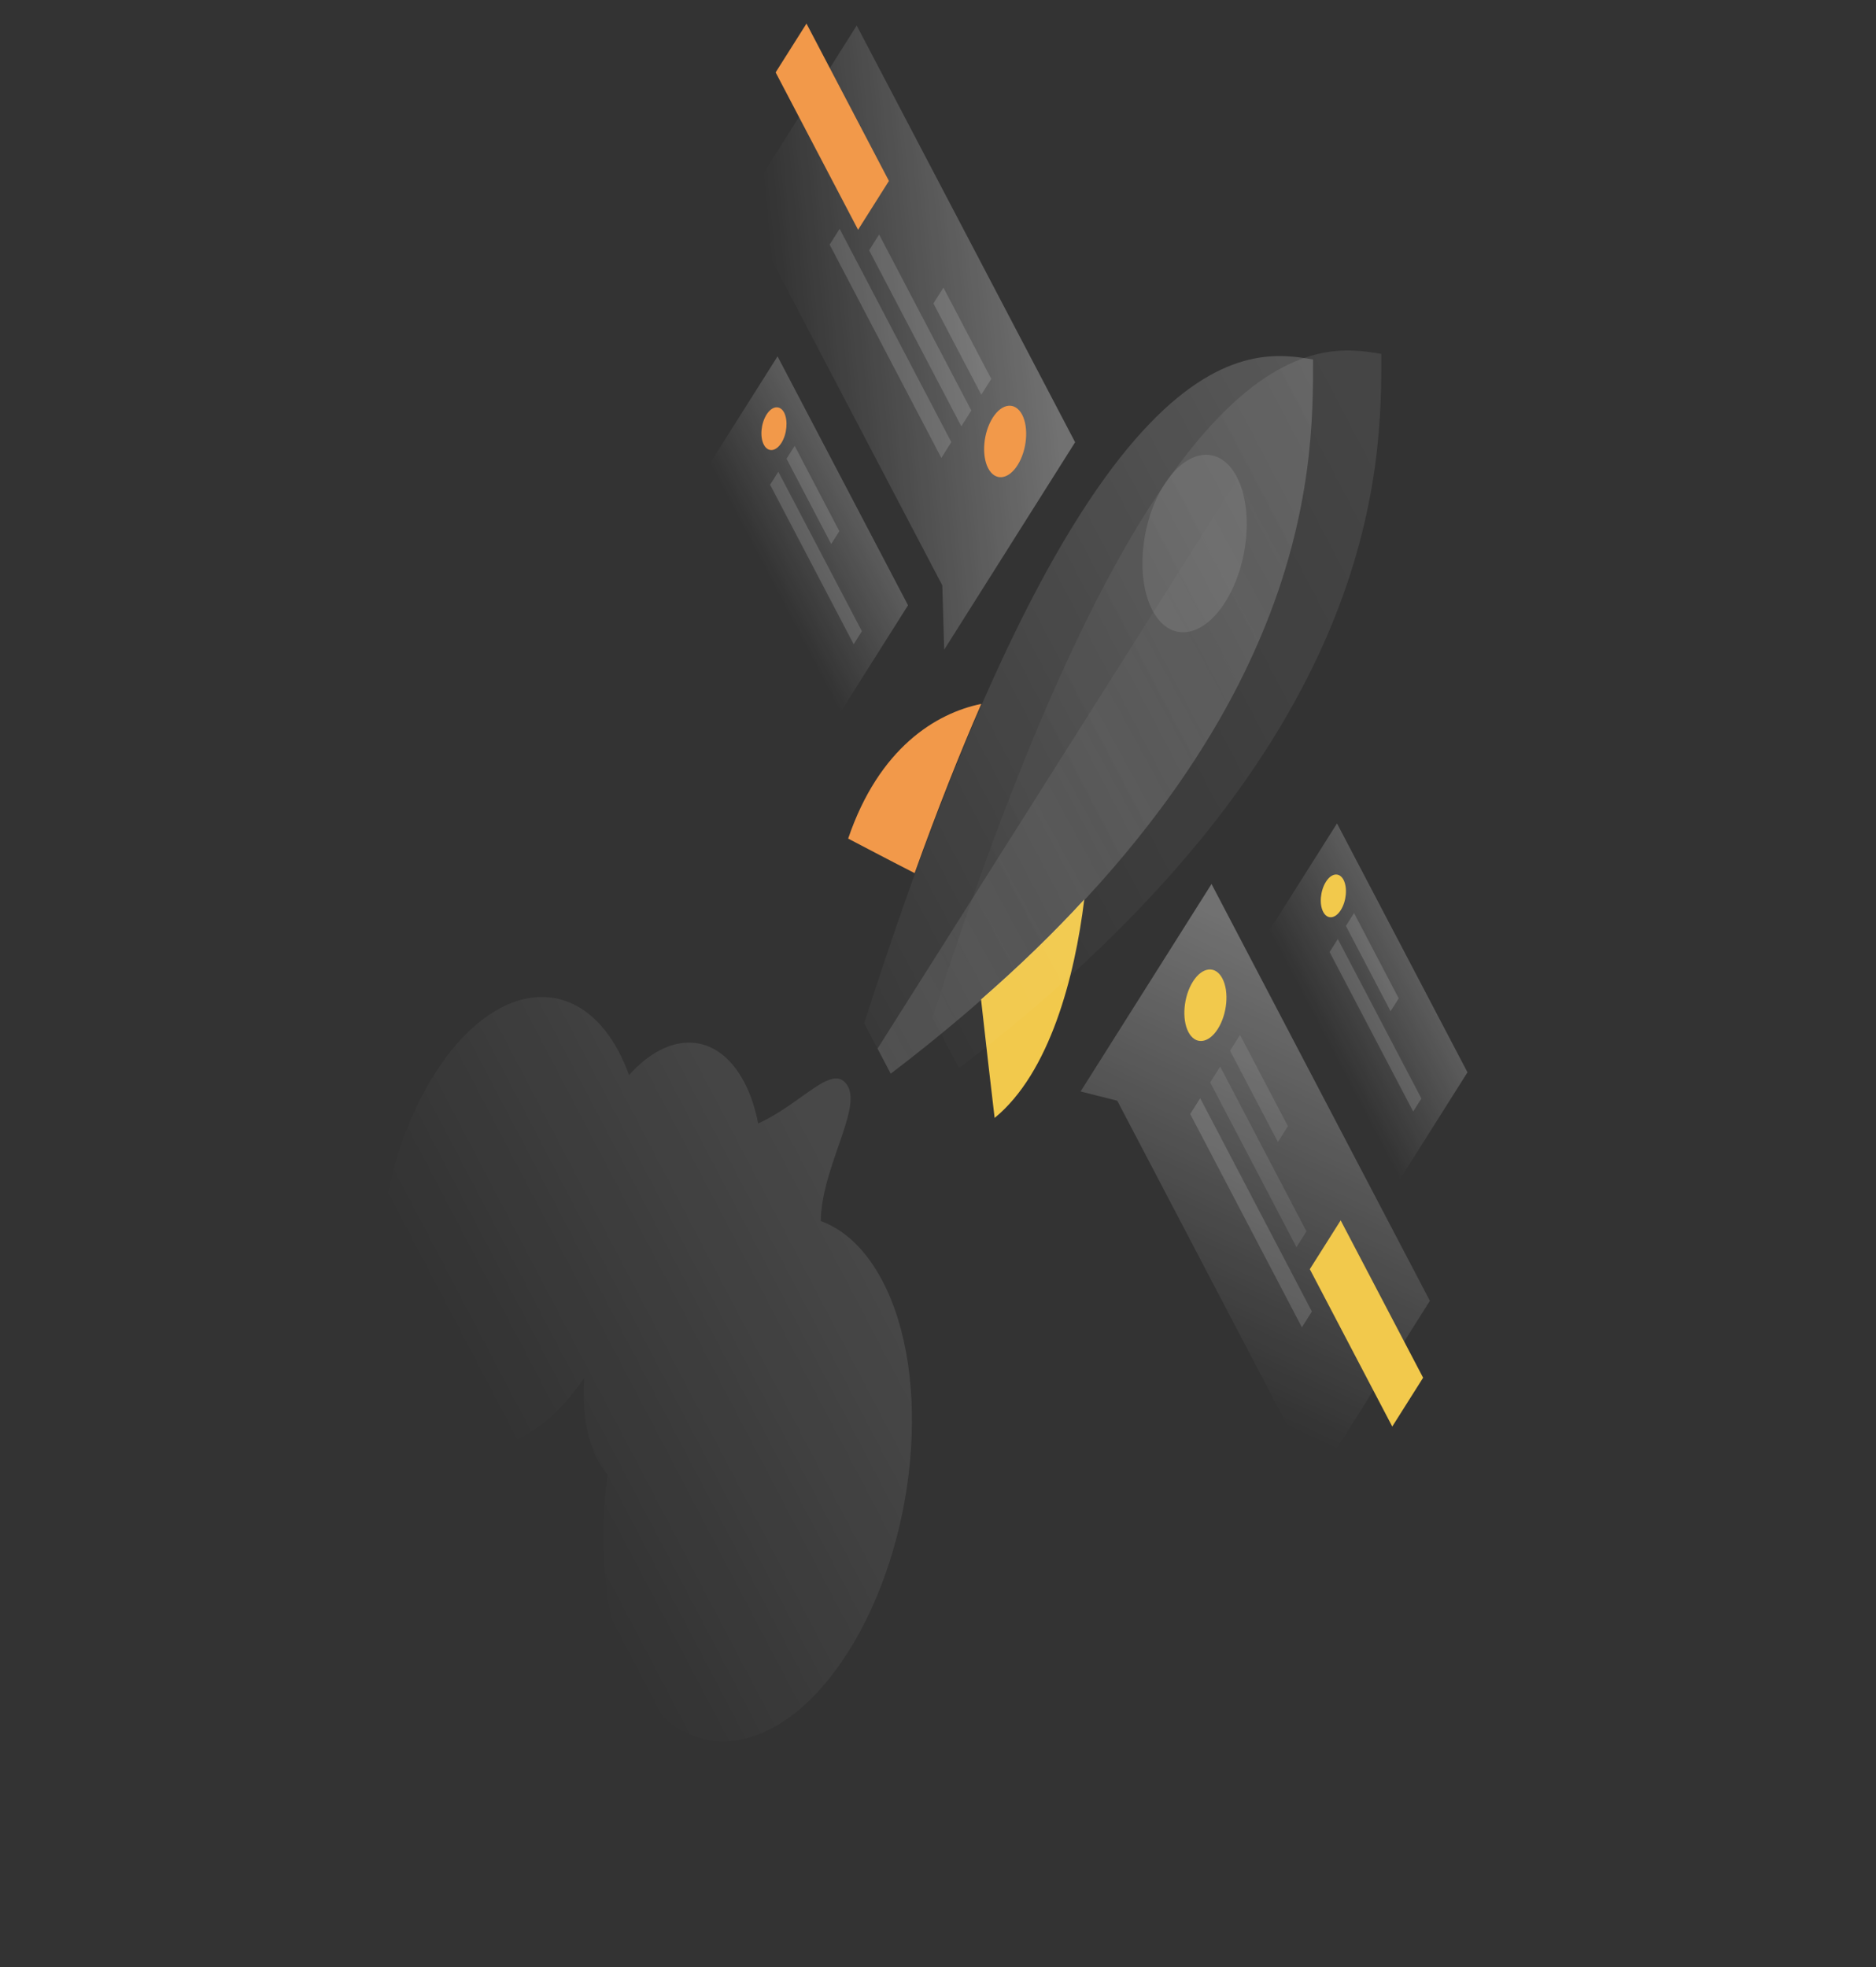 <svg width="392" height="411" viewBox="0 0 392 411" fill="none" xmlns="http://www.w3.org/2000/svg">
<rect x="0" y="0" width="392" height="411" fill="#333333" stroke="none"/>
<path d="M204.994 208.823C205.946 217.438 207.049 226.931 207.832 233.576C219.333 224.147 224.582 204.132 226.56 187.939C220.254 194.799 213.103 201.76 204.994 208.823Z" fill="#F2C94C"/>
<path d="M205.054 147.064C195.612 148.998 183.685 156.22 177.225 175.209C180.971 177.166 186.273 179.958 191.113 182.42C195.915 169.056 200.564 157.346 205.054 147.064Z" fill="#F2994A"/>
<path opacity="0.2" d="M180.586 213.785C227.629 66.623 261.438 72.97 274.369 75.105C274.373 97.694 274.844 156.732 186.121 224.328L180.586 213.785Z" fill="url(#paint0_linear_47_6997)"/>
<path opacity="0.1" d="M194.855 212.627C241.881 65.492 275.68 71.795 288.638 73.947C288.641 96.536 289.112 155.574 200.389 223.17L194.855 212.627Z" fill="url(#paint1_linear_47_6997)"/>
<path opacity="0.15" d="M186.121 224.328C274.844 156.732 274.373 97.694 274.37 75.105L183.372 219.087L186.121 224.328Z" fill="url(#paint2_linear_47_6997)"/>
<path opacity="0.1" d="M256.021 125.79C251.157 133.487 244.35 134.254 240.806 127.505C237.263 120.755 238.35 109.031 243.215 101.334C248.08 93.636 254.886 92.869 258.43 99.619C261.974 106.369 260.886 118.093 256.021 125.79Z" fill="white"/>
<path opacity="0.1" d="M171.498 255.116C171.576 249.873 173.49 244.373 175.166 239.544C177.087 233.974 178.739 229.241 177.004 226.691C175.025 223.763 171.883 226.026 167.496 229.143C164.921 230.982 161.874 233.156 158.42 234.737C157.796 231.547 156.846 228.636 155.504 226.111C149.923 215.465 139.812 215.224 131.452 224.626C130.829 222.965 130.155 221.384 129.387 219.892C120.427 202.824 103.16 204.844 90.771 224.447C78.399 244.022 75.619 273.723 84.552 290.774C93.238 307.334 109.795 305.908 122.064 287.907C121.612 294.33 122.498 300.519 124.918 305.104C125.548 306.285 126.235 307.316 126.97 308.153C124.819 323.678 126.412 339.221 132.194 350.255C142.644 370.202 162.811 367.89 177.246 345.108C191.655 322.31 194.869 287.628 184.419 267.68C180.958 261.095 176.488 256.928 171.498 255.116Z" fill="url(#paint3_linear_47_6997)"/>
<path opacity="0.3" d="M253.155 184.695L298.78 271.786L275.056 309.384L233.459 229.981L225.795 228.045L253.155 184.695Z" fill="url(#paint4_linear_47_6997)"/>
<path d="M273.692 265.174L280.139 254.974L297.366 287.852L290.919 298.052L273.692 265.174Z" fill="#F2C94C"/>
<path opacity="0.1" d="M259.11 216.226L269.111 235.294L267.024 238.597L257.022 219.529L259.11 216.226Z" fill="white"/>
<path opacity="0.1" d="M254.962 222.848L272.993 257.278L270.906 260.581L252.874 226.151L254.962 222.848Z" fill="white"/>
<path opacity="0.15" d="M250.787 229.453L274.126 274.021L272.038 277.323L248.7 232.756L250.787 229.453Z" fill="white"/>
<path d="M254.472 214.972C252.52 218.062 249.76 218.368 248.327 215.635C246.893 212.903 247.315 208.175 249.267 205.086C251.22 201.996 253.979 201.69 255.413 204.423C256.874 207.172 256.425 211.883 254.472 214.972Z" fill="#F2C94C"/>
<path opacity="0.3" d="M224.653 92.398L179.011 5.333L155.287 42.93L196.9 122.306L197.293 135.748L224.653 92.398Z" fill="url(#paint5_linear_47_6997)"/>
<path d="M162.073 15.128L168.52 4.927L185.747 37.805L179.3 48.006L162.073 15.128Z" fill="#F2994A"/>
<path opacity="0.15" d="M207.134 79.164L197.133 60.096L195.046 63.399L205.047 82.467L207.134 79.164Z" fill="white"/>
<path opacity="0.15" d="M202.96 85.77L183.696 48.995L181.608 52.298L200.872 89.072L202.96 85.77Z" fill="white"/>
<path opacity="0.15" d="M198.785 92.375L175.447 47.807L173.36 51.11L196.698 95.677L198.785 92.375Z" fill="white"/>
<path d="M207.428 87.289C205.476 90.379 205.054 95.106 206.488 97.839C207.922 100.572 210.681 100.266 212.634 97.176C214.586 94.087 215.008 89.359 213.574 86.626C212.124 83.92 209.381 84.2 207.428 87.289Z" fill="#F2994A"/>
<path opacity="0.2" d="M189.736 126.462L162.472 74.456L148.299 96.882L175.563 148.888L189.736 126.462Z" fill="url(#paint6_linear_47_6997)"/>
<path opacity="0.15" d="M166.05 93.155L175.385 110.982L173.685 113.672L164.35 95.845L166.05 93.155Z" fill="white"/>
<path opacity="0.15" d="M162.633 98.561L180.097 131.888L178.381 134.604L160.916 101.278L162.633 98.561Z" fill="white"/>
<path d="M163.286 92.526C162.125 94.364 160.48 94.554 159.613 92.925C158.746 91.296 159.003 88.477 160.181 86.612C161.343 84.775 162.988 84.584 163.855 86.213C164.678 87.852 164.448 90.688 163.286 92.526Z" fill="#F2994A"/>
<path opacity="0.2" d="M306.637 224.049L279.373 172.043L265.199 194.469L292.447 246.501L306.637 224.049Z" fill="url(#paint7_linear_47_6997)"/>
<path opacity="0.15" d="M282.934 190.769L292.269 208.596L290.569 211.286L281.234 193.459L282.934 190.769Z" fill="white"/>
<path opacity="0.15" d="M279.544 196.192L297.008 229.518L295.291 232.235L277.827 198.909L279.544 196.192Z" fill="white"/>
<path d="M280.17 190.14C279.009 191.977 277.364 192.168 276.497 190.539C275.63 188.91 275.887 186.091 277.065 184.226C278.226 182.389 279.871 182.198 280.739 183.827C281.589 185.483 281.332 188.302 280.17 190.14Z" fill="#F2C94C"/>
<defs>
<linearGradient id="paint0_linear_47_6997" x1="309.828" y1="103.786" x2="136.393" y2="194.677" gradientUnits="userSpaceOnUse">
<stop stop-color="white"/>
<stop offset="1" stop-color="white" stop-opacity="0"/>
</linearGradient>
<linearGradient id="paint1_linear_47_6997" x1="324.093" y1="102.629" x2="150.657" y2="193.519" gradientUnits="userSpaceOnUse">
<stop stop-color="white"/>
<stop offset="1" stop-color="white" stop-opacity="0"/>
</linearGradient>
<linearGradient id="paint2_linear_47_6997" x1="274.656" y1="125.328" x2="137.864" y2="200.084" gradientUnits="userSpaceOnUse">
<stop stop-color="white" stop-opacity="0"/>
<stop offset="1" stop-color="white"/>
</linearGradient>
<linearGradient id="paint3_linear_47_6997" x1="180.731" y1="260.66" x2="105.82" y2="299.918" gradientUnits="userSpaceOnUse">
<stop stop-color="white"/>
<stop offset="1" stop-color="white" stop-opacity="0"/>
</linearGradient>
<linearGradient id="paint4_linear_47_6997" x1="283.294" y1="205.446" x2="244.857" y2="286.949" gradientUnits="userSpaceOnUse">
<stop stop-color="white"/>
<stop offset="1" stop-color="white" stop-opacity="0"/>
</linearGradient>
<linearGradient id="paint5_linear_47_6997" x1="218.476" y1="67.436" x2="162.896" y2="72.987" gradientUnits="userSpaceOnUse">
<stop stop-color="white"/>
<stop offset="1" stop-color="white" stop-opacity="0"/>
</linearGradient>
<linearGradient id="paint6_linear_47_6997" x1="179.182" y1="106.309" x2="158.837" y2="116.972" gradientUnits="userSpaceOnUse">
<stop stop-color="white"/>
<stop offset="1" stop-color="white" stop-opacity="0"/>
</linearGradient>
<linearGradient id="paint7_linear_47_6997" x1="296.086" y1="203.927" x2="275.741" y2="214.589" gradientUnits="userSpaceOnUse">
<stop stop-color="white"/>
<stop offset="1" stop-color="white" stop-opacity="0"/>
</linearGradient>
</defs>
</svg>
